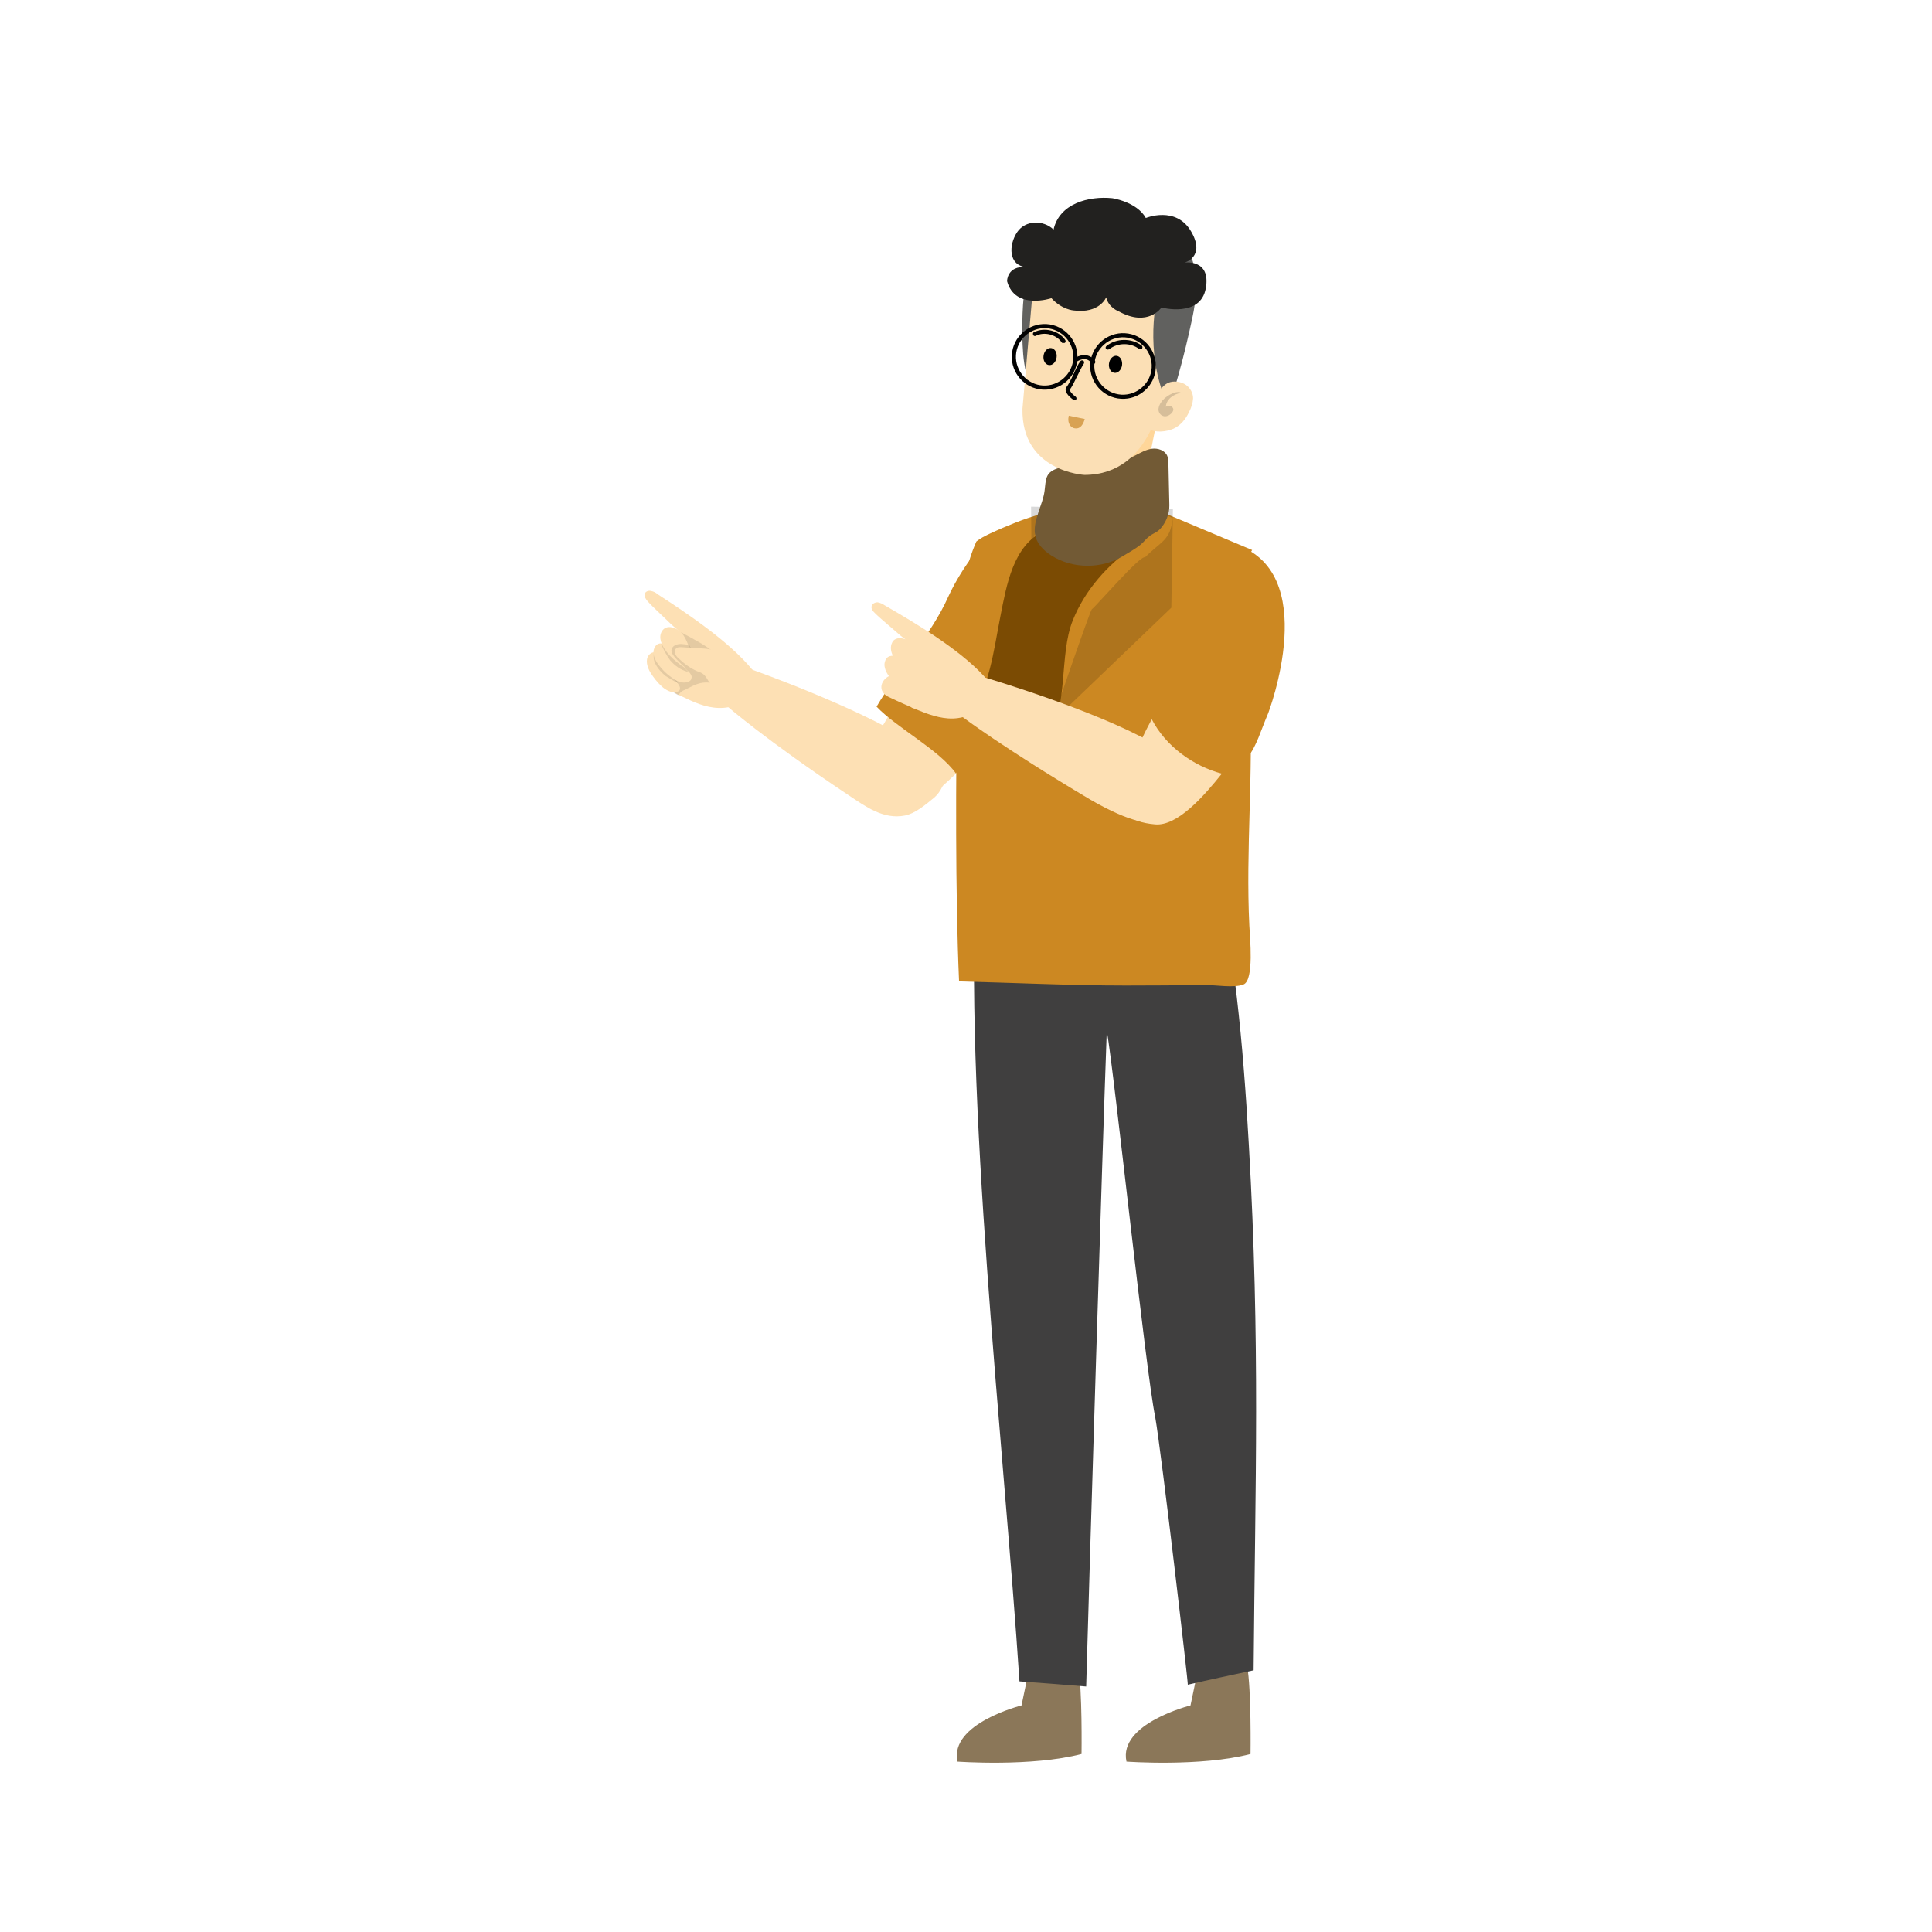 <svg xmlns="http://www.w3.org/2000/svg" xmlns:xlink="http://www.w3.org/1999/xlink" viewBox="0 0 1500 1500" width="1500" height="1500" preserveAspectRatio="xMidYMid meet" style="width: 100%; height: 100%; transform: translate3d(0px, 0px, 0px); content-visibility: visible;" id="Presenting Gesture"><defs><clipPath id="__lottie_element_762"><rect width="1500" height="1500" x="0" y="0"/></clipPath></defs><g clip-path="url(#__lottie_element_762)"><g transform="matrix(0.999,-0.044,0.044,0.999,-17.071,35.561)" opacity="1" style="display: block;"><g opacity="1" transform="matrix(1,0,0,1,717.6,516.4)"><path fill="rgb(253,224,180)" fill-opacity="1" d=" M45.8,-68.7 C55.2,-110.4 -36,37 -37.4,39.4 C-41.2,44.8 -44.4,50.2 -47.5,55.8 C-52.2,64 -66,83 -62.7,92.6 C-61.3,97 -57.5,100.6 -53.3,102.9 C-41.1,109.7 -20.5,110.4 -9,101.9 C-0.3,95.4 8.1,88.6 16.3,81.4 C66,6.8 60.6,-51.8 45.8,-68.7z"/></g><g opacity="1" transform="matrix(1,0,0,1,740.85,507)"><path fill="rgb(204,136,34)" fill-opacity="1" d=" M21.65,-86 C10.85,-76.2 -0.85,-58.8 -7.15,-46.4 C-22.15,-16.4 -48.15,8 -66.45,36.3 C-51.75,53.2 -19.45,71.9 -7.25,90.7 C-3.95,87.6 -0.45,84.6 2.85,81.3 C9.85,74.5 29.55,59.5 31.45,49.7 C31.45,49.8 66.45,-90.7 21.65,-86z"/></g></g><g transform="matrix(1,0,0,1,86,18)" opacity="1" style="display: block;"><g opacity="1" transform="matrix(1,0,0,1,833.85,1314.85)"><path fill="rgb(139,119,89)" fill-opacity="1" d=" M8.85,-29.85 C8.85,-29.85 4.45,-8.75 4.45,-8.75 C4.45,-8.75 -51.75,5.25 -45.25,34.85 C-45.25,34.85 12.15,39.05 51.05,28.95 C51.05,28.95 51.75,-21.25 48.45,-39.05 C48.45,-39.05 8.85,-29.85 8.85,-29.85z"/></g><g opacity="1" transform="matrix(1,0,0,1,702.65,1314.85)"><path fill="rgb(139,119,89)" fill-opacity="1" d=" M8.85,-29.85 C8.85,-29.85 4.45,-8.75 4.45,-8.75 C4.45,-8.75 -51.75,5.25 -45.25,34.85 C-45.25,34.85 12.15,39.05 51.05,28.95 C51.05,28.95 51.75,-21.25 48.45,-39.05 C48.45,-39.05 8.85,-29.85 8.85,-29.85z"/></g><g opacity="1" transform="matrix(1,0,0,1,777.05,971.55)"><path fill="rgb(64,63,63)" fill-opacity="1" d=" M33.85,110.65 C38.75,138.35 59.65,318.25 59.15,318.45 C76.25,314.45 93.15,310.95 110.25,307.25 C111.45,160.05 115.45,54.45 106.55,-100.55 C102.15,-179.75 95.05,-254.75 79.35,-319.65 C79.15,-319.85 -26.15,-304.85 -104.65,-314.45 C-115.45,-143.65 -83.35,135.25 -71.55,315.85 C-54.25,317.05 -37.15,318.45 -19.75,319.85 C-16.95,220.05 -7.35,-90.75 -3.75,-189.35 C2.15,-156.15 26.35,74.35 33.85,110.65z"/></g></g><g transform="matrix(1,0.016,-0.016,1,98.458,5.745)" opacity="1" style="display: block;"><g opacity="1" transform="matrix(1,0,0,1,773.852,377.689)"><path fill="rgb(253,224,180)" fill-opacity="1" d=" M31.648,17.811 C26.5,22.19 21.048,26.237 15.238,29.698 C12.817,31.141 10.335,32.485 7.79,33.696 C5.984,34.556 3.037,35.066 1.514,36.285 C-2.585,39.563 -5.16,48.78 -7.253,53.529 C-10.041,59.104 -11.646,64.53 -13.26,70.589 C-20.503,62.472 -23.446,51.482 -25.823,40.867 C-27.043,35.416 -28.174,29.946 -29.307,24.477 C-31.647,13.171 -30.351,3.69 -28.083,-7.437 C-27.007,-12.721 -25.929,-18.005 -24.852,-23.289 C-24.852,-23.289 -18.352,-54.489 -18.352,-54.489 C-18.352,-54.489 30.347,-70.589 30.347,-70.589 C30.347,-70.589 23.547,-30.289 23.547,-30.289 C23.547,-30.289 17.648,4.411 17.648,4.411 C17.648,4.411 31.648,17.811 31.648,17.811z"/></g><g opacity="1" transform="matrix(1,0,0,1,776.854,331.8)"><path fill="rgb(255,214,153)" fill-opacity="1" d=" M27.946,-24.4 C27.946,-24.4 20.441,16.225 20.441,16.225 C10.841,21.625 0.046,24.4 -12.354,24.4 C-17.554,24.4 -23.048,23.679 -27.947,22.579 C-27.947,22.579 -21.054,-8.4 -21.054,-8.4 C-21.054,-8.4 27.946,-24.4 27.946,-24.4z"/></g><g opacity="1" transform="matrix(1,0,0,1,769.367,561.105)"><path fill="rgb(204,136,34)" fill-opacity="1" d=" M110.763,-40.152 C114.806,19.057 109.474,78.463 113.33,137.681 C113.93,146.892 117.819,179.831 109.607,183.384 C102.393,186.505 87.768,184.084 79.812,184.313 C59.186,184.906 38.556,185.372 17.924,185.709 C-23.34,186.383 -70.009,184.93 -111.277,184.577 C-115.379,116.104 -116.362,24.453 -116.397,-44.341 C-116.415,-80.456 -117.819,-122.724 -103.467,-156.705 C-104.069,-156.938 -98.887,-160.22 -98.533,-160.42 C-93.58,-163.21 -88.397,-165.624 -83.208,-167.936 C-70.091,-173.779 -56.291,-179.268 -42.105,-181.829 C-38.837,-182.419 -35.464,-182.813 -32.159,-183.019 C-23.752,-183.543 -28.341,-172.373 -26.759,-167.277 C-24.237,-159.153 -13.565,-151.975 -6.358,-148.498 C-5.848,-148.251 -5.303,-148.008 -4.738,-148.06 C-3.945,-148.132 -3.329,-148.759 -2.8,-149.355 C0.234,-152.774 2.917,-156.483 5.88,-159.962 C8.593,-163.148 12.263,-165.501 14.904,-168.624 C17.116,-171.239 18.309,-174.55 20.655,-177.189 C23.54,-180.433 27.034,-183.086 29.733,-186.505 C29.733,-186.505 110.833,-153.905 110.833,-153.905 C106.031,-145.903 106.075,-132.727 105.081,-123.892 C101.927,-95.852 108.667,-69.771 110.665,-41.559 C110.698,-41.09 110.731,-40.621 110.763,-40.152z"/></g><g opacity="1" transform="matrix(1,0,0,1,763.143,414.63)"><path fill="rgb(2,2,2)" fill-opacity="0.15" d=" M-50.411,142.731 C-50.411,142.731 55.057,38.33 55.057,38.33 C55.057,38.33 55.057,-38.33 55.057,-38.33 C55.057,-38.33 -55.057,-38.33 -55.057,-38.33 C-55.057,-38.33 -50.411,142.731 -50.411,142.731z M-763.143,-414.63 C-763.143,-414.63 737.857,-414.63 737.857,-414.63 C737.857,-414.63 737.857,1086.37 737.857,1086.37 C737.857,1086.37 -763.143,1086.37 -763.143,1086.37 C-763.143,1086.37 -763.143,-414.63 -763.143,-414.63z M-763.143,1086.37 C-763.143,1086.37 737.857,1086.37 737.857,1086.37 C737.857,1086.37 737.857,-414.63 737.857,-414.63 C737.857,-414.63 -763.143,-414.63 -763.143,-414.63 C-763.143,-414.63 -763.143,1086.37 -763.143,1086.37z M55.057,-31.13 C53.404,-13.462 46.352,-13.294 34.044,-0.42 C30.279,-2.336 -3.328,38.184 -6.586,40.476 C-7.979,41.455 -35.443,126.127 -35.38,126.173 C-45.912,118.407 -19.476,22.783 -30.019,15.033 C-34.091,12.04 -36.935,10.561 -41.751,9.546 C-43.829,9.108 -54.781,6.402 -54.943,4.07 C-55.643,-6.03 -53.043,-13.73 -49.543,-23.33 C-48.143,-27.33 -48.143,-29.43 -46.443,-32.43 C-38.743,-35.53 -32.443,-38.03 -31.943,-38.33 C-31.943,-38.33 -24.443,-6.93 -2.143,-1.03 C11.257,2.47 20.357,-19.73 40.757,-38.03 C40.757,-38.03 55.057,-31.13 55.057,-31.13z"/><g opacity="1" transform="matrix(1,0,0,1,0,0)"/></g><g opacity="1" transform="matrix(1,0,0,1,725.415,480.12)"><path fill="rgb(123,75,3)" fill-opacity="1" d=" M0.45,-91.125 C22.532,-91.604 44.715,-85.84 63.772,-74.674 C42.835,-59.992 25.46,-39.706 16.352,-15.81 C6.214,10.791 14.223,51.993 -1.566,75.676 C-12.183,91.603 -46.229,72.044 -63.772,60.979 C-47.162,37.862 -44.698,8.653 -39.751,-18.496 C-35.441,-42.149 -30.907,-73.903 -6.557,-85.275 C-0.877,-87.928 -5.818,-90.989 0.45,-91.125z"/></g><g opacity="1" transform="matrix(1,0,0,1,762.703,376.651)"><path fill="rgb(114,90,53)" fill-opacity="1" d=" M-51.273,20.779 C-50.141,27.947 -44.434,33.574 -38.236,37.35 C-21.542,47.518 0.932,47.29 17.417,36.784 C21.83,33.972 26.315,31.462 30.402,28.163 C33.069,26.01 35.035,23.07 37.725,20.969 C40.351,18.918 43.222,18.159 45.6,15.591 C50.16,10.668 52.963,3.538 52.699,-3.192 C52.277,-13.96 51.868,-24.729 51.451,-35.497 C51.372,-37.544 51.279,-39.651 50.432,-41.516 C48.482,-45.814 43.021,-47.518 38.358,-46.789 C33.695,-46.059 29.566,-43.489 25.391,-41.287 C14.692,-35.647 2.855,-32.227 -9.184,-31.149 C-17.073,-30.443 -27.613,-32.965 -35.112,-30.18 C-44.088,-26.845 -43.424,-21.465 -44.347,-12.826 C-45.494,-2.091 -52.963,10.075 -51.273,20.779z"/></g></g><g transform="matrix(0.999,-0.044,0.044,0.999,-17.071,35.561)" opacity="1" style="display: block;"><g opacity="1" transform="matrix(1,0,0,1,642.05,570.7)"><path fill="rgb(253,224,180)" fill-opacity="1" d=" M74.25,44.9 C66.25,51 58.15,56.9 50.75,58 C33.85,60.6 20.55,49.8 7.45,40.2 C-55.35,-5.8 -84.15,-33.4 -84.15,-33.4 C-84.15,-33.4 -63.55,-60.6 -63.55,-60.6 C-63.55,-60.6 15.65,-28.7 58.55,1 C67.05,6.9 84.15,16.2 83.15,28.7 C82.75,34.1 79.15,40.9 74.25,44.9z"/></g></g><g transform="matrix(0.999,-0.044,0.044,0.999,-17.071,35.561)" opacity="1" style="display: block;"><g opacity="1" transform="matrix(1,0,0,1,542.4,492.5)"><path fill="rgb(253,224,180)" fill-opacity="1" d=" M9.4,46.4 C-0.7,45.7 -9.8,41 -18.5,36.3 C-19.2,35.8 -20.4,35.3 -21.3,34.9 C-23.9,33.3 -26.7,31.6 -28.6,29.3 C-30.7,27 -31.9,24.6 -32.1,21.6 C-32.1,18.8 -31.1,16.4 -29.8,14.1 C-27.7,10.1 -24.6,6.4 -24.2,2.2 C-23.7,-0.4 -24,-2.5 -23.7,-3.9 C-23.5,-7.2 -23,-9.1 -19,-10.4 C-18.3,-10.6 -17.6,-10.9 -16.7,-11.1 C-16.9,-11.8 -17.2,-12.3 -17.4,-12.7 C-19,-15.5 -22.1,-17.6 -24.4,-20 C-28.2,-24.2 -38.4,-34.3 -42,-38.8 C-43.2,-40.4 -44.6,-42.6 -44.1,-44.4 C-43.4,-46.3 -41.3,-47.2 -39.2,-46.7 C-37.1,-46.2 -35.4,-45.3 -34,-43.9 C-11,-27.5 19.5,-5 36.6,17.5 C39.9,21.7 38.9,23.8 42.2,28.1 C42.9,29.3 43.8,30.4 44.1,31.9 C44.6,35.2 41.3,37.5 38.5,39.2 C29.3,43.4 19.4,47.2 9.4,46.4z"/></g><g opacity="1" transform="matrix(1,0,0,1,533.1,503.25)"><path fill="rgb(2,2,2)" fill-opacity="0.1" d=" M-20.7,3.55 C-21.2,5.65 -21.2,7.75 -21.2,10.05 C-21,12.85 -20.5,15.95 -19.6,18.75 C-17.5,20.85 -14.9,22.75 -12.3,24.35 C-11.6,23.85 -11.1,23.15 -10.7,22.75 C-9.5,21.55 -8.4,20.85 -6.7,20.45 C-2.7,18.55 1.5,16.45 5.7,15.75 C9.9,15.05 14.8,15.55 18.6,18.05 C18.6,18.05 21.2,5.15 21.2,5.15 C21.2,0.45 19.6,-4.25 16.3,-7.95 C14,-10.75 10.7,-12.65 7.8,-14.75 C2.6,-18.05 -2.5,-21.25 -7.9,-24.35 C-8.1,-24.15 -8.4,-23.85 -8.6,-23.85 C-9.3,-23.15 -9.8,-22.25 -10.2,-21.25 C-10.7,-20.55 -10.9,-19.65 -11.4,-18.95 C-12.4,-17.35 -13.7,-15.85 -14.9,-14.75 C-14.9,-14.75 -20.7,3.55 -20.7,3.55z"/></g><g opacity="1" transform="matrix(1,0,0,1,509.75,509.65)"><path fill="rgb(253,224,180)" fill-opacity="1" d=" M9.95,15.45 C5.75,16.15 1.45,13.35 -1.35,10.55 C-4.65,7.25 -7.25,3.55 -9.55,-0.45 C-11.85,-4.65 -13.35,-10.55 -10.25,-14.05 C-9.25,-15.25 -7.95,-15.95 -6.45,-16.15 C-5.75,-16.15 -4.85,-16.15 -4.15,-15.65 C-1.35,-14.95 1.45,-12.55 2.35,-10.45 C3.55,-8.35 4.25,-6.05 4.65,-3.65 C4.85,-3.45 4.85,-2.95 5.15,-2.65 C6.35,1.35 8.25,4.85 10.75,8.15 C10.95,8.35 10.95,8.65 11.25,8.85 C12.45,10.45 13.35,12.35 12.45,14.05 C12.05,14.75 10.85,15.25 9.95,15.45z"/></g><g opacity="1" transform="matrix(1,0,0,1,512.242,505.95)"><path fill="rgb(2,2,2)" fill-opacity="0.1" d=" M9.057,12.35 C5.757,10.75 0.357,6.75 -0.343,6.45 C-3.443,3.65 -6.243,0.35 -8.043,-3.65 C-9.243,-6.45 -9.243,-9.25 -8.743,-12.35 C-8.043,-12.35 -7.143,-12.35 -6.443,-11.85 C-5.043,-10.65 -3.343,-9.55 -3.143,-9.05 C-1.543,-7.15 -0.843,-4.85 0.657,-2.95 C1.357,-1.95 2.057,-0.85 2.757,-0.15 C2.957,0.05 2.957,0.55 3.257,0.85 C4.457,4.85 6.357,8.35 8.857,11.65 C8.557,11.85 8.757,12.15 9.057,12.35z"/></g><g opacity="1" transform="matrix(1,0,0,1,517.1,502.85)"><path fill="rgb(253,224,180)" fill-opacity="1" d=" M11.9,14.75 C7.7,16.15 3.2,14.05 -0.5,10.95 C-4.3,8.15 -7.5,4.65 -10.3,0.65 C-13.1,-3.35 -15.5,-8.95 -12.6,-13.35 C-11.4,-15.45 -9.5,-16.15 -7.4,-15.95 C-6.7,-15.95 -6,-15.95 -5.3,-15.75 C-2.5,-15.05 0.1,-13.15 1.5,-11.35 C2.5,-9.95 3.1,-8.55 3.8,-7.15 C4.3,-5.95 4.8,-4.85 5.2,-3.85 C7.1,0.15 9.4,3.65 12.2,6.45 C12.2,6.45 12.4,6.45 12.4,6.45 C13.8,8.05 15.5,10.25 14.7,12.05 C14.3,13.85 13.1,14.35 11.9,14.75z"/></g><g opacity="1" transform="matrix(1,0,0,1,519.55,498.55)"><path fill="rgb(2,2,2)" fill-opacity="0.1" d=" M9.95,11.35 C9.75,11.35 9.25,11.35 9.25,11.15 C4.05,9.55 -0.35,5.95 -3.65,1.75 C-5.95,-1.55 -7.65,-5.25 -9.25,-9.05 C-9.75,-9.75 -9.95,-10.65 -9.95,-11.35 C-9.25,-11.35 -8.55,-11.35 -7.85,-11.15 C-7.85,-11.15 1.25,-2.45 1.25,-2.45 C1.75,-1.25 2.25,-0.15 2.65,0.85 C4.55,4.55 6.85,8.05 9.95,11.35z"/></g><g opacity="1" transform="matrix(1,0,0,1,524.95,490.7)"><path fill="rgb(253,224,180)" fill-opacity="1" d=" M13.65,18 C13.65,18 13.65,18 13.65,18 C9.85,19.2 6.35,18.2 3.05,16.4 C1.85,15.7 0.75,15 -0.45,14.1 C-4.65,10.8 -8.65,7.1 -11.75,2.6 C-15.05,-2.1 -17.65,-8.4 -14.55,-13.1 C-10.75,-19.2 -2.15,-15.2 1.15,-10.8 C3.05,-8.2 4.25,-5.2 5.35,-2.1 C5.55,-1.9 5.55,-1.6 5.85,-1.4 C6.85,0.9 8.15,2.8 9.85,4.9 C11.05,6.5 12.15,8.2 13.85,9.6 C15.45,11.5 17.65,13.6 16.65,16.1 C16.05,16.9 14.85,17.5 13.65,18z"/></g><g opacity="1" transform="matrix(1,0,0,1,527.907,498.612)"><path fill="rgb(2,2,2)" fill-opacity="0.1" d=" M10.693,10.088 C10.693,10.088 10.693,10.088 10.693,10.088 C6.893,11.288 3.393,10.288 0.093,8.488 C-3.007,5.688 -5.807,2.588 -8.407,-0.612 C-9.807,-2.512 -11.207,-4.612 -10.507,-6.912 C-10.007,-8.512 -8.407,-9.712 -6.707,-10.212 C-5.107,-10.712 -3.207,-10.712 -1.507,-10.412 C0.193,-10.112 1.593,-9.912 3.193,-9.712 C4.193,-7.412 5.493,-5.512 7.193,-3.412 C7.193,-3.412 10.693,10.088 10.693,10.088z"/></g><g opacity="1" transform="matrix(1,0,0,1,544.8,508.35)"><path fill="rgb(253,224,180)" fill-opacity="1" d=" M-18.8,-17.75 C-20.7,-17.95 -22.8,-18.25 -24.2,-16.75 C-26.3,-14.65 -24.4,-11.15 -22.3,-9.25 C-18.3,-5.05 -13.6,-1.25 -8.3,1.35 C-6.4,2.05 -4.3,2.95 -2.9,4.65 C-1.5,6.05 -0.8,7.95 0.2,9.55 C3.3,14.95 9.6,18.25 15.7,17.05 C21.8,15.85 26.3,9.35 24.8,3.45 C24.1,0.65 22.2,-1.75 20.4,-4.05 C8.6,-17.95 -2.6,-15.35 -18.8,-17.75z"/></g></g><g transform="matrix(0.995,-0.097,0.097,0.995,-48.715,92.521)" opacity="1" style="display: block;"><g opacity="1" transform="matrix(1,0,0,1,961.6,515.95)"><path fill="rgb(204,136,34)" fill-opacity="1" d=" M7.6,-90.25 C1.3,-77.55 -10.2,-64.95 -16.5,-52.25 C-32.2,-21.05 -56.6,9.15 -75.8,38.75 C-67.2,60.75 -36,82.05 -13.7,90.25 C-9.5,86.05 0.6,78.55 3.6,75.45 C10.6,68.65 15.5,56.05 22.1,44.05 C22.4,43.65 75.8,-63.45 7.6,-90.25z"/></g><g opacity="1" transform="matrix(1,0,0,1,894.9,597.65)"><path fill="rgb(253,224,180)" fill-opacity="1" d=" M-1.4,-42.35 C-2.1,-41.15 -2.8,-40.25 -3.5,-39.05 C-6.8,-34.15 -10,-28.75 -13.1,-23.55 C-26.9,1.05 -48.7,31.55 -6.6,39.25 C10.5,42.35 33,21.15 48.7,5.05 C27,-3.15 7.5,-20.25 -1.4,-42.35z"/></g></g><g transform="matrix(0.995,-0.097,0.097,0.995,-48.715,92.521)" opacity="1" style="display: block;"><g opacity="1" transform="matrix(1,0,0,1,834.8,573.5)"><path fill="rgb(253,224,180)" fill-opacity="1" d=" M79.6,50 C79.6,50 79.1,51.6 77.7,53.8 C71.2,57.8 63.4,61.3 56.6,62.9 C52.4,62.7 47.2,61.7 41.1,59.6 C31.5,56.3 19.8,49.8 5,39.2 C-58.2,-7.2 -87.3,-34.1 -87.3,-34.1 C-87.3,-34.1 -66.9,-62.9 -66.9,-62.9 C-66.9,-62.9 14,-30.3 57.1,-0.1 C70.7,9.3 80.3,18.7 82.9,26.6 C83.3,26.4 87.3,44.2 79.6,50z"/></g></g><g transform="matrix(0.995,-0.097,0.097,0.995,-48.715,92.521)" opacity="1" style="display: block;"><g opacity="1" transform="matrix(1,0,0,1,729.6,492.3)"><path fill="rgb(253,224,180)" fill-opacity="1" d=" M45.1,31.4 C44.9,30 43.9,28.6 43.2,27.6 C40.1,23.2 40.6,21.1 37.3,16.8 C20,-5.9 -10.8,-28.6 -34,-45.2 C-35.4,-46.4 -37.3,-47.5 -39.2,-48 C-41.3,-48.2 -43.4,-47.3 -44.1,-45.4 C-44.8,-43.3 -43.4,-41.4 -42,-39.8 C-38.2,-35.1 -28,-25 -24.2,-20.8 C-23,-19.6 -21.9,-18.5 -20.4,-17.3 C-24.2,-19.2 -28.9,-19.4 -31,-15.7 C-32.9,-12.6 -32.6,-9.2 -31.5,-5.6 C-31.5,-5.6 -32.2,-5.6 -32.2,-5.6 C-34.3,-5.6 -36.2,-4.9 -37.4,-2.8 C-39.7,1 -38.4,5.7 -36,9.9 C-43.3,13 -45.6,21.2 -37.9,25.9 C-32.5,29.2 -26.9,32.4 -21.3,35.5 C-21.1,35.7 -20.8,35.7 -20.8,36 C-19.8,36.5 -18.9,37 -18,37.4 C-9.1,42.1 0.3,46.8 10.4,47.5 C20.7,48.2 30.8,44.2 39.7,39 C42.5,37.3 45.6,34.7 45.1,31.4z"/></g></g><g transform="matrix(0.998,0.059,-0.059,0.998,113.39,-27.557)" opacity="1" style="display: block;"><g opacity="1" transform="matrix(1,0,0,1,762.344,238.786)"><path fill="rgb(97,97,95)" fill-opacity="1" d=" M15.75,-69.1 C-4.85,-68.2 -26.45,-71.7 -45.85,-64.2 C-50.05,-62.6 -54.25,-60.5 -57.05,-57.2 C-61.75,-52.3 -63.65,-45.7 -64.75,-39.4 C-67.75,-23.2 -67.05,-6.6 -65.95,9.8 C-64.55,25.5 -62.25,52 -43.95,57.8 C-24.45,63.7 -4.85,69.8 15.35,71.2 C21.45,71.7 27.75,71.7 33.35,69.6 C40.85,67 46.45,60.9 49.95,54.1 C53.45,47.3 55.15,39.8 56.75,32.3 C60.05,17.5 62.65,2.5 64.95,-12.5 C67.25,-27.5 67.75,-43.4 62.35,-57.7 C61.65,-59.6 60.75,-61.7 59.05,-62.9 C57.65,-64.3 55.55,-64.8 53.45,-65.2 C42.25,-68.2 27.75,-69.6 15.75,-69.1z"/></g><g opacity="1" transform="matrix(1,0,0,1,753.594,278.186)"><path fill="rgb(251,223,181)" fill-opacity="1" d=" M46.1,-70.8 C46.1,-70.8 37.9,-32.1 53.8,6.1 C53.8,6.1 50.8,71.3 -2.7,74.5 C-2.7,74.5 -51.9,75 -53.8,26 C-53.8,26 -51,-75 -51,-75 C-51,-75 46.1,-70.8 46.1,-70.8z"/></g><g opacity="1" transform="matrix(1,0,0,1,717.244,245.636)"><path fill="rgb(2,2,2)" fill-opacity="1" d=" M10.95,5.85 C10.45,5.85 10.05,5.65 9.75,5.15 C5.25,-0.45 -4.05,-2.35 -10.45,1.45 C-11.15,1.95 -12.35,1.65 -12.55,0.75 C-13.05,0.05 -12.75,-1.15 -11.85,-1.35 C-4.15,-5.85 7.15,-3.65 12.55,3.35 C13.05,4.05 13.05,4.95 12.35,5.65 C11.65,5.55 11.25,5.85 10.95,5.85z"/></g><g opacity="1" transform="matrix(1,0,0,1,775.694,249.436)"><path fill="rgb(2,2,2)" fill-opacity="1" d=" M-12.6,5.05 C-13.1,5.05 -13.5,4.85 -13.8,4.55 C-14.5,3.85 -14.3,2.95 -13.6,2.25 C-6.3,-4.35 5.6,-5.05 13.6,0.35 C14.3,0.85 14.5,1.75 14.1,2.65 C13.6,3.35 12.7,3.55 11.8,3.15 C5,-1.55 -5.1,-0.85 -11.2,4.55 C-11.9,4.85 -12.1,5.05 -12.6,5.05z"/></g><g opacity="1" transform="matrix(1,0,0,1,738.929,279.633)"><path fill="rgb(2,2,2)" fill-opacity="1" d=" M0.965,15.653 C0.765,15.653 0.465,15.653 0.065,15.453 C-1.335,14.553 -8.135,10.253 -6.235,6.053 C-6.235,6.053 -6.235,5.853 -6.035,5.853 C-4.635,3.953 -2.735,-0.447 -1.135,-4.647 C0.465,-8.847 2.165,-12.847 3.565,-14.947 C4.065,-15.647 4.965,-15.847 5.865,-15.447 C6.565,-14.947 6.765,-14.047 6.365,-13.147 C5.165,-11.047 3.365,-7.047 1.865,-3.347 C-0.035,1.153 -1.835,5.553 -3.335,7.653 C-3.535,8.553 -1.235,11.153 1.565,12.853 C2.265,13.353 2.465,14.253 2.065,14.953 C2.165,15.353 1.465,15.653 0.965,15.653z"/></g><g opacity="1" transform="matrix(1,0,0,1,813.544,296.136)"><path fill="rgb(251,223,181)" fill-opacity="1" d=" M-18.05,16.25 C-17.15,16.75 -16.45,17.45 -15.45,17.85 C-9.55,20.85 -1.35,19.45 4.25,16.65 C9.85,13.65 13.35,8.45 15.45,3.25 C17.05,-0.25 18.05,-4.05 18.05,-7.75 C17.85,-11.45 15.75,-15.45 11.95,-17.85 C8.15,-20.25 1.85,-20.85 -2.15,-18.55 C-4.75,-17.15 -6.35,-15.05 -7.75,-12.95 C-10.05,-9.95 -12.45,-6.15 -10.75,-2.65"/></g><g opacity="1" transform="matrix(1,0,0,1,813.678,293.855)"><path fill="rgb(2,2,2)" fill-opacity="0.15" d=" M-8.385,3.731 C-8.885,8.631 -3.185,12.431 1.715,7.231 C2.915,5.831 3.815,3.931 2.415,2.531 C1.515,1.131 -1.785,0.931 -2.785,2.331 C-2.985,-2.869 1.915,-7.969 8.415,-9.169 C7.215,-10.069 5.415,-9.669 4.215,-9.369 C-2.285,-7.269 -7.685,-1.869 -8.385,3.731z"/></g><g opacity="1" transform="matrix(1,0,0,1,760.244,185.875)"><path fill="rgb(34,33,31)" fill-opacity="1" d=" M-43.05,31.31 C-43.05,31.31 -70.75,42.511 -78.25,20.111 C-78.25,20.111 -78.949,7.921 -63.969,8.41 C-78.017,7.952 -78.777,-7.966 -72.641,-18.321 C-66.786,-28.2 -52.831,-29.032 -44.568,-21.972 C-41.196,-42.515 -18.853,-49.71 -0.55,-48.989 C-0.55,-48.989 18.65,-47.39 26.45,-35.19 C26.45,-35.19 49.149,-46.189 62.049,-26.989 C74.949,-7.789 58.549,-2.389 58.549,-2.389 C58.549,-2.389 78.949,-6.589 76.149,16.611 C73.349,39.811 42.649,33.511 42.649,33.511 C42.649,33.511 33.249,49.711 9.649,38.411 C9.649,38.411 1.649,36.111 -0.651,28.111 C-0.651,28.111 -4.85,41.21 -25.25,39.81 C-25.25,39.81 -34.35,39.81 -43.05,31.31z"/></g><g opacity="1" transform="matrix(1,0,0,1,714.644,262.986)"><path fill="rgb(2,2,2)" fill-opacity="1" d=" M-0.05,25.5 C-14.15,25.5 -25.55,14 -25.55,0 C-25.55,-14 -14.05,-25.5 -0.05,-25.5 C13.95,-25.5 25.45,-14 25.45,0 C25.55,14 14.05,25.5 -0.05,25.5z M-0.05,-22.3 C-12.25,-22.3 -22.35,-12.2 -22.35,0 C-22.35,12.2 -12.25,22.3 -0.05,22.3 C12.15,22.3 22.25,12.2 22.25,0 C22.25,-12.2 12.15,-22.3 -0.05,-22.3z"/></g><g opacity="1" transform="matrix(1,0,0,1,775.794,266.486)"><path fill="rgb(2,2,2)" fill-opacity="1" d=" M0,25.5 C-14.1,25.5 -25.5,14 -25.5,0 C-25.5,-14 -14,-25.5 0,-25.5 C14.1,-25.5 25.5,-14 25.5,0 C25.5,14 14.1,25.5 0,25.5z M0,-22.3 C-12.2,-22.3 -22.3,-12.2 -22.3,0 C-22.3,12.2 -12.2,22.3 0,22.3 C12.2,22.3 22.3,12.2 22.3,0 C22.3,-12.2 12.2,-22.3 0,-22.3z"/></g><g opacity="1" transform="matrix(1,0,0,1,745.494,261.636)"><path fill="rgb(2,2,2)" fill-opacity="1" d=" M6.9,4.55 C6.4,4.55 6,4.35 5.7,4.05 C1,-1.85 -5.8,3.55 -6,3.85 C-6.7,4.35 -7.6,4.35 -8.3,3.65 C-8.8,2.95 -8.8,2.05 -8.1,1.35 C-4.8,-1.25 2.7,-4.55 8.3,2.05 C8.8,2.75 8.8,3.65 8.1,4.35 C7.6,4.35 7.3,4.55 6.9,4.55z"/></g></g><g transform="matrix(0.671,0.016,-0.016,0.671,294.428,101.116)" opacity="1" style="display: block;"><g opacity="1" transform="matrix(1,0,0,1,813.75,318.85)"><path fill="rgb(216,162,83)" fill-opacity="1" d=" M10.05,-4.45 C10.05,-4.45 9.35,-0.45 7.25,2.55 C5.35,5.65 2.05,7.75 -2.85,6.35 C-4.95,5.35 -6.35,4.25 -7.25,2.55 C-10.05,-1.85 -8.45,-7.75 -8.45,-7.75 C1.55,-5.85 10.05,-4.45 10.05,-4.45z"/></g></g><g transform="matrix(0.99,0.144,-0.144,0.99,798.224,840.754)" opacity="1" style="display: block;"><g opacity="1" transform="matrix(1,0,0,1,-13.142,-561.596)"><path fill="rgb(0,0,0)" fill-opacity="1" d=" M0,-5.654 C2.267,-5.654 4.108,-3.12 4.108,0 C4.108,3.12 2.267,5.654 0,5.654 C-2.267,5.654 -4.108,3.12 -4.108,0 C-4.108,-3.12 -2.267,-5.654 0,-5.654z"/><path stroke-linecap="butt" stroke-linejoin="miter" fill-opacity="0" stroke-miterlimit="4" stroke="rgb(0,0,0)" stroke-opacity="1" stroke-width="2" d=" M0,-5.654 C2.267,-5.654 4.108,-3.12 4.108,0 C4.108,3.12 2.267,5.654 0,5.654 C-2.267,5.654 -4.108,3.12 -4.108,0 C-4.108,-3.12 -2.267,-5.654 0,-5.654z"/></g></g><g transform="matrix(0.99,0.144,-0.144,0.99,747.402,834.725)" opacity="1" style="display: block;"><g opacity="1" transform="matrix(1,0,0,1,-13.142,-561.596)"><path fill="rgb(0,0,0)" fill-opacity="1" d=" M0,-5.654 C2.267,-5.654 4.108,-3.12 4.108,0 C4.108,3.12 2.267,5.654 0,5.654 C-2.267,5.654 -4.108,3.12 -4.108,0 C-4.108,-3.12 -2.267,-5.654 0,-5.654z"/><path stroke-linecap="butt" stroke-linejoin="miter" fill-opacity="0" stroke-miterlimit="4" stroke="rgb(0,0,0)" stroke-opacity="1" stroke-width="2" d=" M0,-5.654 C2.267,-5.654 4.108,-3.12 4.108,0 C4.108,3.12 2.267,5.654 0,5.654 C-2.267,5.654 -4.108,3.12 -4.108,0 C-4.108,-3.12 -2.267,-5.654 0,-5.654z"/></g></g></g></svg>